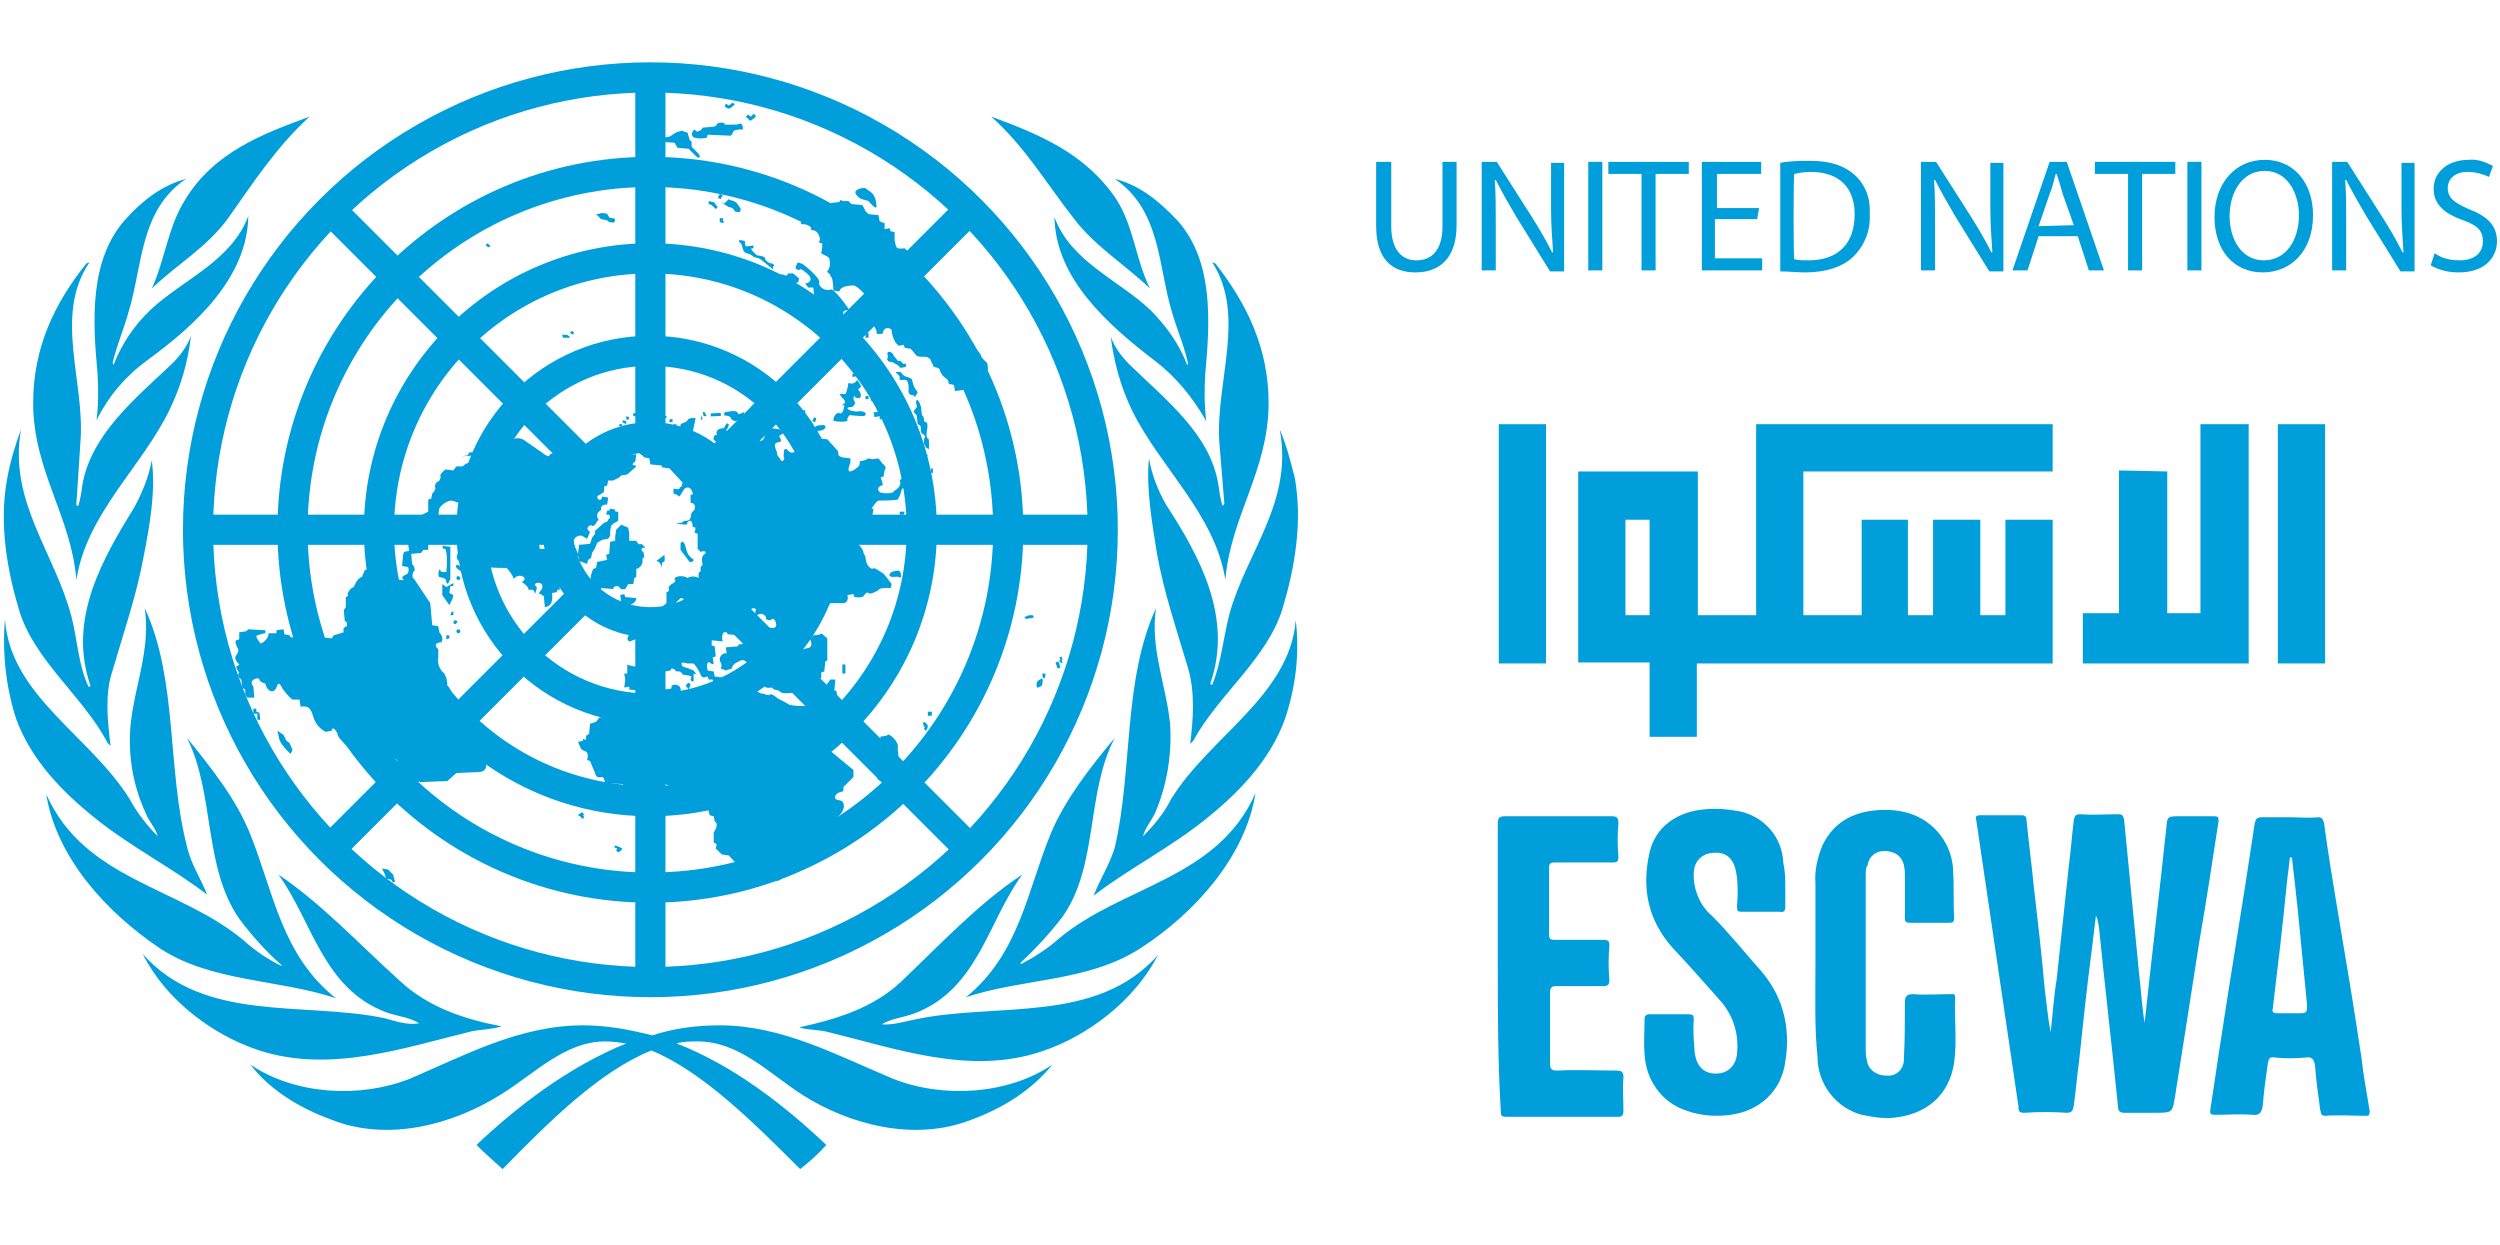 <?xml version="1.0" encoding="utf-8"?>
<!-- Generator: Adobe Illustrator 26.0.3, SVG Export Plug-In . SVG Version: 6.00 Build 0)  -->
<svg version="1.1" id="Layer_1" xmlns="http://www.w3.org/2000/svg" xmlns:xlink="http://www.w3.org/1999/xlink" x="0px" y="0px"
	 viewBox="0 0 248.7 123.9" style="enable-background:new 0 0 248.7 123.9;" xml:space="preserve">
<style type="text/css">
	.st0{fill:none;stroke:#009EDB;stroke-width:3;stroke-miterlimit:10;}
	.st1{fill:#009EDB;}
</style>
<g>
	<g>
		<circle class="st0" cx="64.7" cy="52.7" r="9.2"/>
		<circle class="st0" cx="64.7" cy="52.7" r="17.8"/>
		<circle class="st0" cx="64.7" cy="52.7" r="27"/>
		<circle class="st0" cx="64.7" cy="52.7" r="35.6"/>
		<circle class="st0" cx="64.7" cy="52.7" r="45"/>
		<line class="st0" x1="64.7" y1="43.7" x2="64.7" y2="7.5"/>
		<line class="st0" x1="64.7" y1="97.7" x2="64.7" y2="61.5"/>
		<line class="st0" x1="73.8" y1="52.7" x2="110" y2="52.7"/>
		<line class="st0" x1="19.4" y1="52.7" x2="55.6" y2="52.7"/>
		<line class="st0" x1="70.9" y1="46.4" x2="96.5" y2="20.8"/>
		<line class="st0" x1="58.4" y1="46.4" x2="32.8" y2="20.8"/>
		<line class="st0" x1="58.4" y1="58.9" x2="32.8" y2="84.5"/>
		<line class="st0" x1="70.9" y1="58.9" x2="96.5" y2="84.5"/>
		<path id="Laurel" class="st1" d="M30.8,11.6c-4.6,1.7-9.5,3.5-12.4,8.3c-1.7,2.7-2,6-3.3,8.8c2.5-2.4,5.5-4.1,7.6-7
			C25.1,18.3,27.5,14.6,30.8,11.6z M98.6,11.6c3.3,2.9,5.6,6.8,8.2,10.1c2.1,2.8,5.1,4.6,7.6,7c-1.4-2.8-1.6-6.1-3.3-8.8
			C108,15.2,103.2,13.3,98.6,11.6z M18.5,17.8c-2.3,0.6-4.3,2.1-6,4c-3.6,4-3.3,10-2.8,15.3c0.1,1.6,0.1,3.2-0.1,4.7
			c1.2-2.4,2.9-4.4,5.1-6c4.8-3.5,9.9-8.2,10-14.3C23,26,18.2,27.8,15,30.8c-1.6,1.5-2.9,3.4-3.7,5.5l-0.1-0.2
			c0.4-1.7,1.1-3.3,1.6-5.1C14.2,26.4,13.9,20.9,18.5,17.8L18.5,17.8z M110.9,17.8c4.6,3.1,4.3,8.7,5.7,13.3
			c0.5,1.7,1.2,3.3,1.6,5.1l-0.1,0.1c-0.8-2.1-2.1-3.9-3.7-5.5c-3.2-3-7.9-4.8-9.5-9.2c0.1,6.1,5.3,10.7,10,14.3
			c2.1,1.6,3.8,3.7,5.1,6c-0.2-1.6-0.2-3.2-0.1-4.7c0.5-5.4,0.8-11.3-2.8-15.3C115.2,19.9,113.3,18.4,110.9,17.8L110.9,17.8z
			 M8.9,26.1c-0.1,0-0.2,0.1-0.3,0.1c-3.2,4-5.3,8.4-5.3,13.9c0,6.7,3.8,11.3,4.3,17.6c1-6.6,6.5-11.2,9.3-17
			c1.1-2.3,1.8-4.7,2.1-7.3c-0.4,1.1-1.1,2-1.9,2.8c-3.7,3.5-8,7-8.9,12C8.1,49,8,49.6,7.8,50.3c-0.2,0.1-0.2-0.1-0.2-0.2L8,44
			C8.5,38,5.3,31.4,8.9,26.1L8.9,26.1z M120.6,26.1c3.4,5.3,0.3,11.9,0.7,17.9l0.5,6.1c-0.1,0.1-0.1,0.2-0.2,0.2
			c-0.2-0.7-0.3-1.4-0.4-2.1c-0.8-5-5.2-8.4-8.8-11.9c-0.8-0.8-1.5-1.7-1.9-2.8c0.3,2.5,1,5,2.1,7.3c2.8,5.7,8.3,10.4,9.3,16.9
			c0.5-6.3,4.3-10.9,4.3-17.6c0-5.4-2.1-9.8-5.3-13.9C120.8,26.2,120.7,26.1,120.6,26.1L120.6,26.1z M2.1,42.7
			c-0.6,1.6-1.1,3.3-1.4,5c-0.8,4.4,0,9,1.2,13c1.5,5,6.4,8.6,8.8,13.2l0.3,0.3c-0.3-2.5-0.6-5.2,0.2-7.5c1.1-3.8,2.4-7.5,3.1-11.4
			c0.6-3,1.2-6.5,0.8-9.5c-0.3,1.6-0.9,3.1-1.7,4.6C10.2,55.6,6.7,61.6,9,68.2c-0.1,0.1-0.1,0.2-0.2,0.1c-1-2.1-1.1-4.7-1.7-7
			C5.4,54.9,0.8,49.8,2.1,42.7L2.1,42.7z M127.3,42.7c1.4,7.2-3.3,12.2-5,18.4c-0.6,2.3-0.8,4.8-1.7,7c-0.1,0.1-0.2-0.1-0.2-0.1
			c2.3-6.6-1.1-12.7-4.4-17.8c-0.8-1.4-1.4-2.9-1.7-4.6c-0.3,2.9,0.3,6.4,0.8,9.5c0.7,3.9,2,7.7,3.1,11.4c0.7,2.4,0.5,5.1,0.2,7.5
			l0.3-0.3c2.5-4.6,7.4-8.2,8.9-13.2c1.2-4,2-8.6,1.2-13C128.4,46,128,44.3,127.3,42.7L127.3,42.7z M14.4,60.5
			c0.6,4.1-1,7.7-1.4,11.5c-0.3,3,0.2,6.1,1.5,8.9c0.3,0.8,1,1.5,1.2,2.3c-1.1-1.1-2.1-2.4-2.8-3.7C9,73.2,1,69.2,0.5,61.6
			c-0.3,3.3,0.1,6.8,1.1,9.9c1.5,4.1,4.6,7.3,8,10c3.5,2.8,7.8,5,11,7.5C20,87.4,19,86,18.6,84.2C16.6,76.5,17.7,67.6,14.4,60.5
			L14.4,60.5z M115,60.5c-3.3,7.2-2.3,16.1-4.1,23.8c-0.5,1.7-1.5,3.2-2.1,4.8c3.2-2.5,7.5-4.7,11-7.5c3.4-2.7,6.5-5.9,8-10
			c1.1-3.2,1.5-6.6,1.1-9.9c-0.6,7.5-8.6,11.6-12.4,17.8c-0.7,1.4-1.7,2.6-2.8,3.7c0.2-0.8,0.8-1.5,1.2-2.3c1.2-2.8,1.7-5.9,1.5-8.9
			C116,68.1,114.4,64.5,115,60.5L115,60.5z M18.6,73.4c2.8,5.6,1.6,12.8,5.2,18c1.2,1.6,2.6,3.2,4.2,4.6L28,96.1
			c-1.4-0.7-2.6-1.5-3.7-2.5c-6.4-5.4-15.9-6-19.7-14.6c1,6.3,6,11.8,11.4,15.4c5.1,3.3,11.7,3,17.4,4.9C28,95,27.2,88.7,24.9,83
			C23.5,79.5,21.1,76.5,18.6,73.4L18.6,73.4z M110.9,73.4c-2.5,3-5,6.2-6.4,9.6c-2.3,5.6-3.1,11.9-8.4,16.2
			c5.7-1.9,12.2-1.5,17.4-4.9c5.4-3.5,10.4-9.1,11.4-15.4c-3.8,8.6-13.3,9.2-19.6,14.5c-1.1,1-2.4,1.8-3.7,2.5l-0.1-0.1
			c1.5-1.4,2.9-2.9,4.2-4.6C109.3,86.1,108,78.9,110.9,73.4L110.9,73.4z M27.7,87c3.4,4.7,4.4,11.3,10.7,13.7
			c1.1,0.4,2.4,0.5,3.3,1.1c-1.2,0.2-2.3-0.2-3.4-0.5c-8.1-1.7-18,0.5-24.1-6.4c2.3,4.6,7,8.1,11.6,9.6c7.1,2.3,14.5-0.3,21.1-1.9
			c1-0.2,2.1-0.2,3-0.5c-3.7-0.7-7.3-1.9-10.1-4.5C35.7,93.9,32,89.9,27.7,87L27.7,87z M101.7,87c-4.4,2.9-8.1,6.9-12.1,10.7
			c-2.8,2.6-6.4,3.7-10.1,4.5c0.9,0.3,2,0.2,3,0.5c6.6,1.6,14,4.3,21.1,1.9c4.6-1.5,9.3-5.1,11.6-9.6c-6.1,6.9-16,4.7-24.1,6.4
			c-1.1,0.2-2.2,0.6-3.4,0.5c1-0.6,2.3-0.7,3.3-1.1C97.3,98.4,98.3,91.6,101.7,87L101.7,87z M58,102c-6.3,0-11.8,3-17.2,5.3
			c-5,2-11.5,1.6-15.9-1.4c2.1,2.7,5.1,4.4,8.1,5.5c5.6,2.2,12,0.5,16.8-2.5c3.4-2.1,6.4-5.3,10.4-5.3c0.7,0,1.4,0.1,2.1,0.2
			c-5.7,2.3-10.9,6.3-14.9,10.1c0.8,0.8,1.7,1.6,2.6,2.4c4.6-4.7,9.6-9.7,14.8-11.8c5.1,2.1,10.2,7.2,14.8,11.8
			c0.9-0.7,1.8-1.5,2.6-2.4c-4-3.8-9.2-7.9-14.9-10.1c0.7-0.2,1.4-0.2,2.1-0.2c4.1,0,7,3.1,10.4,5.3c4.7,3,11.2,4.7,16.8,2.5
			c3-1.1,5.9-2.8,8.1-5.5c-4.4,3-10.9,3.4-15.9,1.4c-5.5-2.3-11-5.3-17.2-5.3c-2.3,0-4.6,0.3-6.7,1C62.5,102.4,60.3,102,58,102
			L58,102z"/>
		<path class="st1" d="M73.3,20.2L73,20c0,0-0.5-0.1-0.5-0.2l0,0l0,0c0,0-0.3,0.3-0.5,0.5c0.2,0.1,0.5,0.3,0.5,0.3
			c0.3,0,0.5,0.2,0.6,0.4c0,0.1,0.5,0.1,0.5,0.1l0.1-0.3L73.3,20.2z"/>
		<path class="st1" d="M89.4,38.9L89.4,38.9L89.4,38.9C89.4,38.9,89.4,38.9,89.4,38.9z"/>
		<path class="st1" d="M71.9,20.2c0.1,0.1,0.1,0.1,0.1,0C71.8,20.1,71.7,20,71.9,20.2z"/>
		<polygon class="st1" points="71.6,21.7 71.6,21.7 71.6,22.1 72,22.2 71.9,21.7 		"/>
		<polygon class="st1" points="71,20.1 70.9,20.1 70.5,20 70.5,20.3 70.8,20.4 71.2,20.8 71.4,20.6 71,20.1 		"/>
		<path class="st1" d="M76.7,26.2c-0.2,0-0.6-0.3-0.6-0.5c0.1-0.2-0.8-0.3-0.8-0.3s-0.8-0.7-0.5-0.7c0.3,0.1,0.1-0.3,0.1-0.3
			c-0.2,0.1-0.5,0.1-0.7,0.1c-0.1-0.1-0.1-0.5-0.1-0.5c-0.2-0.1-0.3-0.1-0.5-0.1l0,0c-0.1,0-0.1,0-0.1,0.1c0,0.1,0.2,0.1,0.3,0.4
			c0.1,0.3,0.1,0.7,0.5,0.8c0.4,0.1,0.5,0.2,0.6,0.3s0.6,0.2,0.6,0.2l0.3,0.2l1.1,0.9v-0.3C77.1,26.5,77,26.2,76.7,26.2z"/>
		<path class="st1" d="M85.7,19.8l0.7,0.2c0,0,0.8,1,0.8,0.5c-0.1-1.4-0.7-1.4-1-1.7c-0.1-0.1-0.2-0.1-0.3-0.1l0,0
			c-0.3,0-0.9,0.2-0.8,0.5C85.2,19.5,85.5,19.7,85.7,19.8z"/>
		<path class="st1" d="M89.4,38.9L89.4,38.9L89.4,38.9z"/>
		<path class="st1" d="M88.3,35.6c-0.1,0.2,0,0.3,0.2,0.4c0.1,0,0.1,0,0.1,0c0.2,0,0.3,0.1,0.5,0.2c0.2,0.1,0.3,0.2,0.5,0.4l0.5-0.1
			c0,0,0.1-0.5-0.1-0.3c-0.2,0.1-0.3-0.3-0.5-0.3c-0.2,0.1-0.3-0.2-0.5-0.4c-0.2-0.2-0.1-0.3-0.3-0.4c-0.1-0.1-0.2-0.1-0.3-0.1l0,0
			c-0.1,0-0.1,0.1-0.1,0.1C88.2,35.3,88.4,35.3,88.3,35.6z"/>
		<polygon class="st1" points="71.9,19.4 71.6,19.3 71.6,19.3 71.4,19.7 71.7,19.8 		"/>
		<path class="st1" d="M89.6,37L89.6,37L89.1,37c0.1,0.2,0.4,0.3,0.4,0.5c0,0.2-0.1,0.3,0.2,0.3c0.2,0,0.5-0.1,0.6,0.2
			c0.1,0.3,0.1,0.5,0.1,0.8c-0.1,0.2,0.1,0.5,0.3,0.5s0.3,0.1,0.3,0.2c0,0.1,0.3-0.5,0.3-0.5c-0.2-0.2-0.3-0.4-0.4-0.6
			c0,0-0.2-0.7-0.2-0.7s-0.3-0.2-0.5-0.2C89.9,37.4,89.7,37.2,89.6,37z"/>
		<polygon class="st1" points="86.4,33.6 86.4,33.1 86.4,33.1 86.1,33.2 86.1,33.6 		"/>
		<polygon class="st1" points="92.3,48.2 92.5,48.3 92.7,48 92.4,47.9 		"/>
		<path class="st1" d="M91.2,40.5c-0.1,0.1-0.2,0.3-0.3,0.4c-0.1,0.1,0.3,0.3,0.3,0.5c0,0.1,0.1,0.8,0.1,0.8s0.3,0.1,0.3,0.3
			s0,0.6,0.1,0.6c0.1,0.1,0.4,0.2,0.3,0.4c-0.1,0.2-0.1,0.4-0.1,0.6l0.2,0.4l0.3,0.2c0,0,0.1-1.1-0.1-1.1s-0.1-0.7-0.1-0.7
			s0.2-0.9-0.1-0.9c-0.3,0-0.1-0.5-0.3-0.6c-0.2-0.2-0.1-0.8-0.2-1c-0.1-0.2-0.1-0.4-0.3-0.6h-0.1l0,0C91,40,91.3,40.5,91.2,40.5z"
			/>
		<polygon class="st1" points="92.8,46.6 92.6,46.6 92.6,46.6 92.6,47 92.8,47.1 		"/>
		<path class="st1" d="M84.4,38.1c0,0-0.1,0.8-0.3,1.1h-0.6c0.1,0.1,0.2,0.3,0.3,0.4c0.1,0.1,0.5,0.4,0.1,0.6
			c-0.3,0.2,0.1,0.1,0.1,0.1s-0.1,1-0.5,0.8c-0.4-0.1-0.6,0.5-0.6,0.7c0,0.2,1.6,0.2,1.4,0c-0.1-0.1,0.2-0.5,0.2-0.5
			s1.1,0.1,1.3,0.1c0.2,0,0.4-0.1,0.3-0.3c-0.1-0.2-0.6-0.2-0.6-0.2c-0.3,0.1-0.7,0-1-0.1c-0.5-0.3,0.1-0.3,0.2-0.3
			c0.1,0,0.5-0.3,0.3-0.6c-0.2-0.2,0-0.7,0-0.5s0.5,0.3,0.6,0.1c0.1-0.2,0-0.5-0.2-0.7c-0.2-0.1,0.4-0.2,0.2-0.5
			c-0.1-0.2-0.2-0.3-0.3-0.5l0,0C85,38.2,84.7,38.2,84.4,38.1z"/>
		<path class="st1" d="M91.9,71.8l-0.1,0.3c0.1,0,0.1,0,0.1,0.1l0.1,0.2l-0.1,0.1l0.2,0.2c0.1-0.1,0.2-0.3,0.2-0.5
			C92.2,72,92.1,71.9,91.9,71.8z"/>
		<path class="st1" d="M91.9,72.1"/>
		<polygon class="st1" points="92.3,71.2 92.7,71.2 92.7,70.8 92.3,70.8 		"/>
		<path class="st1" d="M92.3,70.8"/>
		<path class="st1" d="M89.4,57.4c0.2,0.1,0.3,0.1,0.2-0.4c-0.1-0.2-0.2-0.3-0.4-0.2l0,0c-0.4,0-0.8,0.2-0.7,0.5
			C88.8,57.5,89.2,57.3,89.4,57.4z"/>
		<rect x="83.8" y="66.1" class="st1" width="0.3" height="0.9"/>
		<path class="st1" d="M59.8,21.8c0,0,0.7,0.1,0.7,0.2s0.5,0.2,0.6,0.1c0.1-0.1,0.2-0.4-0.2-0.4s-0.3-0.2-0.5-0.4
			c-0.1-0.1-0.3-0.1-0.6-0.1c-0.2,0.1-0.5,0.1-0.5,0.1C59.5,21.5,59.8,21.8,59.8,21.8z"/>
		<polygon class="st1" points="44.9,12.9 44.4,12 44.4,12 		"/>
		<polygon class="st1" points="48.5,24.2 48.3,24.4 48.6,24.6 48.8,24.5 		"/>
		<path class="st1" d="M49.1,21.2l-0.5-0.9l0,0L49.1,21.2z"/>
		<polygon class="st1" points="79.6,40.9 79.6,41.1 80.1,41.1 80.1,40.8 		"/>
		<polygon class="st1" points="89.5,51.2 89.9,51.2 90,50.9 89.5,50.9 		"/>
		<rect x="86.1" y="39.4" class="st1" width="0.3" height="0.3"/>
		<polygon class="st1" points="87,39.7 86.8,39.6 86.8,39.6 86.6,39.8 86.9,40 		"/>
		<polygon class="st1" points="85.4,37.4 85.3,37.1 84.8,37.2 84.8,37.5 		"/>
		<polygon class="st1" points="72.5,10.8 72.6,10.8 73.1,10.4 72.9,10.2 72.9,10.2 72.5,10.5 72.2,10.3 72.1,10.6 72.4,10.8 		"/>
		<rect x="85.6" y="37.5" class="st1" width="0.3" height="0.2"/>
		<path class="st1" d="M80.1,40.8"/>
		<polygon class="st1" points="81,41.5 80.8,41.9 81.1,42 81.2,41.6 		"/>
		<path class="st1" d="M81.7,42.3c-0.2,0-0.3,0-0.5,0.1c-0.2,0.1-0.2,0.2,0,0.5l0.6-0.1c0,0,0.4-0.2,0.3-0.3
			C82.1,42.2,81.9,42.3,81.7,42.3z"/>
		<polygon class="st1" points="88.3,51.3 88.2,51.3 87.9,51.6 87.6,51.3 87.4,51.6 87.8,51.8 87.9,51.8 87.9,51.8 88.2,51.7 
			88.2,51.8 88.5,51.7 88.4,51.4 		"/>
		<path class="st1" d="M77.5,41.6"/>
		<path class="st1" d="M62.1,59.1L62.1,59.1l-0.4,0.1l0.1,0.7l0.3,0.2l0.5,0.1c0,0,0.7-0.2,0.7-0.7l-1.1-0.1L62.1,59.1z"/>
		<path class="st1" d="M66,55.9c0.2,0.1,0.1-0.7,0.1-0.7l0,0l-0.8,0.6c0.4,0.1,0.5,0.5,0.5,0.7C65.8,56.9,65.8,55.8,66,55.9z"/>
		<polygon class="st1" points="68.5,68.6 68.7,68.1 68.5,67.9 68.5,67.9 68.2,68.2 68.3,68.3 		"/>
		<polygon class="st1" points="74,66.5 73.8,66.3 73.5,66.5 73.6,66.8 		"/>
		<path class="st1" d="M68.6,55.9c0.2,0.1,0.6-0.2,0.3-0.3c-0.7-0.5-0.6-1.1-0.8-1.5c-0.1-0.1-0.1-0.2-0.2-0.2l0,0
			c-0.1,0-0.2,0.1-0.2,0.2v0.6C68,55.1,68.3,55.5,68.6,55.9z"/>
		<path class="st1" d="M72.3,63.2"/>
		<polygon class="st1" points="61.2,50.7 60.7,50.6 60.7,50.6 60.6,50.8 60.4,50.8 60.3,51.2 60.6,51.2 60.7,51.5 60.5,51.7 
			60.4,51.9 60.1,52 59.2,52.8 59.2,53.1 58.9,53.5 58.7,54.1 57.6,54.2 57.5,55.1 57.6,55.8 58.4,56.1 58.5,55.7 58.8,55.5 
			58.9,55 59.1,54.7 59.3,54.3 59.4,54 59.9,53.7 60.5,53.6 60.7,53.3 60.7,52.8 60.8,52.3 61,52.1 61.5,51.8 61.5,50.9 61.2,50.9 
					"/>
		<path class="st1" d="M64.6,43.9"/>
		<path class="st1" d="M45.6,57.3L45.6,57.3c-0.1,0-0.2,0.1-0.2,0.2l0,0l0,0c0,0.1,0.1,0.2,0.2,0.2l0,0c0.1,0,0.2-0.1,0.2-0.2
			C45.8,57.4,45.7,57.4,45.6,57.3z"/>
		<path class="st1" d="M47.7,55.6"/>
		<path class="st1" d="M63.5,62.8c0,0-0.2,0.3-0.5,0c0-0.1-0.1-0.1-0.1-0.1l0,0c-0.2,0-0.4,0.7-0.5,0.8c0,0,0.1,0.4,0.3,0.3
			c0.2-0.1,0.3-0.1,0.5-0.2c0.2-0.1,0.2-0.3,0.3-0.6C63.6,63.1,63.6,62.9,63.5,62.8z"/>
		<path class="st1" d="M69.1,80.1"/>
		<path class="st1" d="M85.4,75c-0.2-0.1,0.2,0.2,0.3,0.4c0.1,0.1,0.2,0.2,0.3,0.1c0.1,0,0.1-0.1,0.1-0.1c0.1-0.2,0.1-0.4,0.1-0.6
			l-0.3-0.3C85.8,75,85.5,75.2,85.4,75z"/>
		<path class="st1" d="M89.6,75.7l-0.2-0.2l-0.1-1.1c0.2-0.6-0.9-1.5-1-1.3c-0.1,0.2-0.7,0.1-0.7,0.2s-0.3,1.1-0.2,1.4
			c0,0,0,0,0,0.1l-0.4,1.1c-0.1,0.2-0.2,0.5-0.2,0.6l0,0l0.4,0.2l0.1,0.8c0.3,0.3,1,0.3,1.5,0.2l0.7-0.8
			C89.6,76.3,89.6,75.7,89.6,75.7z"/>
		<path class="st1" d="M63.8,62.4L63.8,62.4c0,0-0.2,0.5,0,0.5C64,63,64,63,64.1,63.2L64,63.4c-0.2-0.2-0.3,0.2-0.2,0.3
			s-0.2,0-0.2,0.2c0,0.2-0.1,0.2,0,0.3c0.1,0.1,0,0.1-0.2,0.2c-0.2,0.1,0.6,0.1,0.6,0.1s-0.1-0.3,0-0.3H64l0.1-1.8L63.8,62.4z"/>
		<path class="st1" d="M75.8,40c0-0.2-0.5-0.4-0.4-0.1S75,40.2,75,40.2s-0.3,0.3-0.3,0.3c0,0.1-0.1,0.3,0.2,0.4
			c0.3,0.1,0.8-0.2,0.8,0.1c0,0.1,0,0.2,0.1,0.2l0.8-0.8C76.3,40.2,75.8,40.1,75.8,40z"/>
		<path class="st1" d="M78.9,41.3c0-0.2-0.6-0.9-0.8-0.9l0.8,1C78.9,41.3,78.9,41.3,78.9,41.3z"/>
		<path class="st1" d="M77.5,41.4L77.5,41.4l0.5,0.1l-0.8-0.9l-0.8,0.8h0.2C77,41.5,77.5,41.4,77.5,41.4z"/>
		<path class="st1" d="M78.7,42.5"/>
		<path class="st1" d="M60,71.3l-0.4,0.1l-0.3,0.4l-0.6,0.2l-0.1,1l-0.3,0.2v0.4L58,73.5v0.2l-0.5,0.1l0.3,0.7l0.3,0.2
			c0.6,0.1,0.3,0.9,0.3,0.9l0.3,0.1l0.2,0.5l0.3,0.7c0.1,0.6,0.6,0.4,0.7,0.4c0.2,0,0.3,0.6,0.3,0.6l1.8,0.1c0,0-0.1,0.2,0.2,0.3
			c0.5,0.1,1,0.1,1.5,0.1l1.1-0.3c0.2-0.1,0.5-0.2,0.8-0.2c0.3,0,0.5,0.1,0.8,0.2c0.3,0.2,0.8,0.3,1.2,0.1l0.5,0.6l0.6,1l0,0L69,80
			l0.8,0.2l0.6,0.1l0.2,0.8l0.4,0.1l0.1,0.5c0.5,0.3-0.1,1.1-0.1,1.1v1l0.3,0.2l-0.1,0.4l0.6,0.6l0.7,0.1l1.1,1.2l1.2,0.8l0.8,0.2
			l0.2,0.7l0.3-0.1l0.3-0.2l1.1-0.1l0.6-0.5l0.6-0.1l4.3-3.7l0.3-1.5v-0.5c0.8-0.6,0.9-1.7,0.1-1.7c-0.6-0.1-0.3-0.7,0.2-0.8
			l0.3-0.1v-0.4l1-1v-0.7l-2.3-1.9c-0.5-0.2-0.5-0.7-0.3-1.3l1.2-2.7c-0.1-0.7-0.2-1.3-0.3-2L83,68.7l0.1-1.1h-0.5l-0.8,1.1
			l-0.1,0.3l-0.6,1c-0.8,0.3-1.7,0.3-2.6,0.1c-0.3-0.2-0.7-0.4-1.1-0.6c0,0-0.7-0.6-0.8-0.4c-0.1,0.2-0.8-0.2-0.8-0.1
			s-0.6-0.3-0.6-0.3l-0.9-0.3l0.7-0.1l-0.1-0.5c0,0,0.1,0,0.1-0.1l0,0l1.1,0.6c0.1,0.2,0.7,0.1,0.7,0.1l0.2,0.2
			c0.2,0,0.5,0.1,0.6,0.2c0.2,0.3,1.4,0.1,1.4,0.1l0.3,0.3l0.5,0.2h0.8l0.7-0.9l0.2-0.2l-0.1-0.6l0.3-0.3v-0.5l0.3-0.1l0.1-1
			l0.2-0.1v-2.2L81.7,63c-0.1,0.2-0.8,0.2-0.8,0.2s-0.2,0.3-0.3,0.3s0.2,0.4,0.1,0.7c-0.1,0.3-0.5,0.3-0.5,0.3l-0.7,0.2l-0.2,0.2
			h-0.7l-0.1-0.4c0.1-0.1,0.1-0.2,0.2-0.3l0.6-0.2l0.5-0.2l0.2-0.5c0.1-0.5,0.6-0.4,0.6-0.4s1-0.8,1.1-1.3c0.1-0.5,0.4-1.6,1-1.6H84
			c0.5-0.2,0.3-0.8,0.3-0.8l0.6-0.1l0.1,0.3c0,0,0.8,0.1,0.9-0.1c0.1-0.1,0.3-0.5,0.5-0.3s1-0.3,1-0.3c0.1-0.3,1.2-0.2,1.2-0.2
			l0.1-0.4c0,0-0.8-1.1-0.9-1.1c-0.1,0-0.9-0.7-1-0.4c-0.7-0.2-0.7-1.2-0.7-1.2L85.9,55c0-0.4-0.7-1.1-0.8-1.1
			c-0.2-0.1-0.3-0.4-0.3-0.6l0,0l0.9-1.1c0.1-0.1,0.1-0.1,0.1-0.1l0.2-0.7l0.8-0.2l0.1-0.6h-0.2c0,0,0.5-0.8,0.7-0.8
			c0.6,0,1.2,0,1.9-0.1c0.2-0.3,0.3-0.6,0.4-1c0-0.1,0.3-0.2,0.5-0.2c0.2-0.2,0.5-0.3,0.6-0.6c0.1-0.2-0.2-1.4-0.4-1.1
			c-0.2,0.1-0.4,0.2-0.6,0.3l-0.1,0.5l-0.2,0.2c0.1,0.2,0.1,0.3,0,0.5c-0.1,0.3-0.5,0.5-0.5,0.5l-0.2,0.2c-0.4,0.1-0.8,0.1-1.2,0
			c-0.2-0.1-0.3-0.3-0.2-0.5c0.1-0.1,0.2-0.2,0.3-0.2c0.3,0.1-0.1-0.8-0.1-0.8l0.3-0.1c0,0,0.1-0.8,0.2-0.8c0.1,0-0.1-0.3-0.2-0.4
			c-0.2-0.1-0.4-0.6-0.6-0.6c-0.3,0.1-0.6,0.1-0.9,0L86,45.8l-0.5,0.1c0,0,0.1,0.3-0.1,0.5c-0.3,0.3-1.3,1-0.9-0.1l0.1-0.3v-0.4
			l-0.8-0.1c0,0-0.4-0.1-0.4-0.3c0-0.1,0-0.3-0.1-0.4l-1-1.1l-1.1-0.1l-0.1-0.2l-0.7-0.1c-0.1-0.1-0.2-0.1-0.3-0.1l-1.1,0.3
			c-0.1,0.1-0.1,0.3,0,0.5c0.1,0.7,0.3,1-0.1,1c-0.2,0.1-0.5-0.1-0.6-0.3c0,0-0.3-0.1-0.3,0.1c0,0.2-0.1,0.6,0,0.7
			c0.1,0.2-0.2,0.5-0.3,0.3s-0.5-0.6-0.4-0.7c0.1-0.1-0.6-1,0.1-1.1c0.7-0.1-0.1-0.6,0.2-0.7l0.3-0.2h0.3l0.2-0.2l0,0l-0.6-0.1
			l-0.3-0.1l-0.7-0.1c-0.4,0.2-0.7,0.6-0.8,1c-0.3,0.6-1,0-1-0.5l-1.6-0.1c-0.2,0-0.3,0-0.5,0c-0.1,0.4-0.8-0.1-0.6-0.3
			c0.1-0.1,0.2-0.3,0.2-0.5l-0.2-0.1l-0.3,0.5c-0.6,0-0.8,0.3-0.7,0.6c0.1,0.2-0.2-0.1-0.3,0.3c-0.1,0.3,0.1,0.3,0.3,0.5
			c0.3,0.1-0.1,0.1,0.1,0.3c0.2,0.2,0.4,0.1,0.5,0.1l-0.3,0.3c-0.2,0.1-0.5,0.1-0.7,0c0,0.1-0.1,0.2-0.1,0.2
			c-0.7-0.6-1.5-1.1-2.4-1.5c0.1-0.1,0.4-0.1,0.5-0.4c0.1-0.5,0.2-0.9,0.3-1.4c0,0-0.7-0.1-0.8,0.2c-0.1,0.2-0.5,0.3-0.5,0.3
			s-0.3,0.1-0.2,0.3c0.1,0.2-0.3,0.3-0.3,0.3c0,0.1,0,0.2,0,0.2l-2.9,0.7l0,0l0.1,1.1l-0.5-0.2H64l-0.1-0.3l-0.3-0.1v1l0.3,0.2
			l0.2,0.2l0.5,0.1l0.1,0.6l1.1,0.1l0.1,0.2l0.7,0.1l1.3,1.4l-0.1,0.4l-0.2,0.1c0.1,0.3-0.6,0.1-0.6,0.1v0.5l0.3,0.1l0.3,0.2
			l0.5-0.8c0.5-0.3,0.7,0.1,0.8,0.4c0.1,0.3-0.2,0.2-0.2,0.2V50l0.3,0.1c0.2,0.2,0.2,0.6-0.1,0.8c-0.1,0.1-0.1,0.1-0.1,0.1l-0.1,0.5
			c-0.1,0.4-0.6,0.3-0.6,0.3L67.8,52l-0.6,0.1l1.1,0.1c0.1-0.4,0.4-0.5,0.5-0.3c0.1,0.2,0.1,0.3,0.1,0.5l0.3,0.1L69.1,53l0.3,0.1
			v1.5l0.3,0.3c0.6-0.2,0.6,0.1,0.3,0.3c-0.3,0.2-0.1,1-0.1,1l-0.2,0.2v0.4L69.5,57v0.5c-0.3-0.2-0.8-0.2-1.1,0
			c-0.4-0.3-1.3-0.2-1.3,0.1c0.3,0.3-0.3,0.5-0.3,0.5l-0.3,0.3c0.2,0.5-0.2,0.5-0.2,0.5V60l-0.6,0.5v0.8l1.4,0.8l0.1,0.1h0.4V62
			L67.2,61v-1l0.5-0.5h0.1l0,0c0.4,0,0.3,1,0.3,1.2v1.1l0,0c0,0.1,0,0.2,0.1,0.2l0.2,0.1l-0.4,0.3l-0.3,0.4l-0.5-0.1l-0.6-0.1
			l-0.2-0.3L66,62.3L66,62.9l-0.2,0.3l-0.6,0.6c0.6,0,0.2,0.3-0.1,0.5L64,64.6c-0.1,0-0.1,0-0.2-0.1v0.3l-0.3,0.1l0.3,0.3h0.2v0.8
			c0,0.6-1.5,0.2-1.6,0.1L62.4,67L62.1,67l0.1,0.6l-0.1,0.8l0.5-0.1v0.3l1.2,0.1l0.2-0.2l1.1-1.1l0.5-0.5l1.1-0.2
			c0.1-0.5,0.6,0.1,0.6,0.1c0.5-0.1,0.6,0.3,0.6,0.3l0.6,0.1c0.5,0.1,0.2,0.2,0.2,0.4s0.3,0.2,0.3,0.2L69,67l0.3,0.1L69,66.7
			l-0.5-0.2l-0.6-0.2c-0.3-0.5,0.1-0.4,0.5-0.3H69c0.3,0.3,0.5,0.7,0.7,1.1c0,0.2,0.3,0.3,0.3,0.3l0.4-0.1l0.1,0.3h0.4l0.1,0.3h0.8
			l0.1-0.5l-0.8-0.1l-0.1-0.5l-0.6-0.1c-0.2-0.8,0.1-1,0.3-0.7l0.3,0.1l-0.1-0.7l0.3-0.1l-0.1-1l-0.3-0.1v-0.5l1.1,0.1
			c-0.1-0.3-0.1-0.6,0.1-0.9h0.3l0.1,0.2l1.4,0.1h0.1c0.6,0.3,0.3,0.7,0.1,0.8c-0.2,0.1-0.3,0.1-0.5,0.1l-0.1,0.2l-1.2,0.1L72.3,65
			c-0.3-0.1-0.7,0.2-0.7,0.6c0,0.1,0,0.2,0.1,0.3c0.1,0.2,0.1,0.4,0,0.6l0.5,0.2l0.6-0.2c0.1-0.5,0.5-0.6,0.9-0.8s1,0.5,0.8,0.9
			c0,0.1,0,0.1-0.1,0.1c-0.7,0.5-1.4,0.9-2.2,1.3l0,0c-1.2,0.6-2.5,1-3.8,1.3h-0.1l-0.5-0.1l-0.1-0.7c-0.1-0.5-1-0.5-0.9-0.1
			c0.1,0.3-1.6,0.1-1.6,0.1l-1.1,0.8l-0.8,0.1l-0.3,0.2l-0.1-0.3h-0.3l-0.2,0.3l-1.8,0.8c-0.1,0.1-0.2,0.2-0.1,0.2
			C60.4,71,60,71.3,60,71.3z M74.4,61.6c0-0.3,0.1-0.7,0.1-0.8s0.3-0.3,0.5-0.3l0,0c0.1,0,0.2,0.1,0.2,0.2c-0.1,0.2-0.1,0.4,0,0.6
			c0.6-0.6,1.1,0.1,1,0.2c-0.1,0.1,0.3,0.3,0.6,0.1c0.2-0.2,0.5,0.4,0.4,0.7c-0.1,0.3-0.9,0.2-1-0.1c-0.1-0.3-0.2-0.2-0.3-0.1
			c-0.2,0.1-0.4,0.2-0.6,0.1l-0.2-0.2c0-0.1,0.1-0.1,0-0.2C75,62,75,62,74.9,62L74.4,61.6z"/>
		<path class="st1" d="M98.2,36.1c0,0-0.6-0.5-0.6-0.7S97,34.7,97,34.5c0-0.2-0.6-0.6-0.6-0.7s-0.3-0.7-0.3-0.7l-0.7-0.7L95.3,32
			L94.8,32l-1.1-1.4l0.1-0.4l-0.3-0.1v-0.6L93,29.4l-0.5-0.1l-1-1.1l-0.1-0.5h-0.5l0.1-0.8l-0.3-1.2c-0.2,0.1-0.3,0.1-0.5,0
			c-0.3-0.1,0.1-0.5,0.1-0.5V25L90,24.7c0,0-0.8,0.1-0.8-0.1c-0.1-0.1-0.2-0.7-0.2-0.7L89,23.1L88.6,23l-0.1-0.3l-0.5,0.1v-0.6
			l-0.3-0.1L87.5,22l-0.1-0.6l-1-0.1L86.1,21l-0.3-0.6l-1.1-0.1l-0.3-0.3L83.9,20l-0.3-0.1l-0.1,0.2l-0.9,0.1l-0.1,0.3
			c-0.5,0.1-1.1,0.2-1.6,0.1L80,21.4c-0.1,0.2-0.1,0.3-0.2,0.3c-0.2,0-0.1,0.6-0.1,0.6c0.3,0,0.5,0,0.8,0.1c0.2,0.1,0.2,0.5,0.2,0.5
			c0.7-0.1,1,0.9,0.8,1.1c-0.1,0.2,0.3,0.2,0.3,0.2c0,0.3,0,0.6-0.1,0.9c-0.1,0.2,0.6,0.3,0.8,0.6c0.1,0.5,0.1,0.9-0.2,1.3
			c-0.1,0.1,0.3,0.2,0.3,0.4s0.1,0,0.2,0.4s0.1,1.1,0.1,1.1l0.6,0.1c0.1-0.6,1.2-0.6,1.5-0.6c0.7,0.4,1.2,1,1.4,1.7
			c0,0.3-0.5,0.3-0.5,0.3v0.1l0.3,1.2c0.6,0.4,1.1,1.2,1,1.4c-0.1,0.2,0.6,0.1,0.6,0.1c0.1-0.8,0.9-0.6,0.9-0.3
			c0,0.3,0.2,0.8,0.2,0.8l0.2,0.4l0.3,0.3l0.5-0.1l0.1,0.3l0.6,0.1c0.2,0.2,0.4,0.5,0.6,0.7c0.1,0.1,0.7,0.1,0.9,0.1
			s0.5,0.2,0.5,0.4c0.1,0.2,0.2,0.4,0.3,0.6c0,0,0.6,0.1,0.6,0.3s0.2,0.4,0.3,0.6l0.5,0.4l0.1,0.4l0.5,0.1l0.1,0.6l0.8-0.1l0.5-0.3
			c0.1-0.1,0.3-0.2,0.4-0.2l0.7-1c0.1-0.2,0.2-0.5,0.5-0.4C98.5,37.3,98.2,36.1,98.2,36.1z"/>
		<path class="st1" d="M92,47.8c-0.1-0.1,0.1-0.8,0.1-0.8c0.1-0.2,0.1-0.5,0-0.7c-0.1-0.3-0.1-0.7,0.2-1l-0.3-0.2l-0.3-0.1l-0.3,0.1
			c-0.1-0.3-0.2-0.6-0.3-0.9l0,0l0.2,0.1V44L90.9,44c-0.1-0.2-0.1-0.4-0.2-0.6l-0.1-1l-0.3-0.2l0.1-0.3l-0.3-0.1l0.2-0.6L90,40.5
			h-0.5c-0.2-0.5-0.5-0.9-0.7-1.3c0.1-0.1,0.1-0.1,0.2-0.1c0.2-0.1,0.3-0.1,0.3-0.1l0,0l-0.1-0.5l-0.4-0.3l-0.1-0.6
			c0,0-0.5,0.1-0.5,0.3c0,0.1-0.1,0.1-0.1,0.1c-0.3-0.5-0.7-1-1-1.5v-0.1c0.2-0.3,0.1-0.5-0.2-0.6c-0.3-0.1-0.3-0.1-0.4-0.5
			c-0.1-0.2-0.2-0.4-0.5-0.5l-0.1-0.6l-0.3,0.2c-0.2-0.2-0.3-0.4-0.6-0.6l0.2-0.5c-0.2,0-0.3-0.1-0.3-0.2l-0.5-1
			c-0.2-0.1-0.3-0.2-0.4-0.1c-0.2,0.1-0.1-1-0.1-1s0.4-0.3,0.6-0.1c0.2,0.2-1.5-2.3-1.9-2.1c-0.4,0.2-1.2-0.2-1.1-0.7
			c0.1-0.5-1.6-1.8-1.6-1.8s-0.6-0.3-0.6-0.1c-0.1,0.3-0.3,0.5,0,0.6c0.3,0.2,0.2-0.2,0.6,0.1s0.9,0.7,0.7,1
			c-0.1,0.2-0.3,0.3-0.5,0.3l0.3,0.4h0.5l0.1,0.8c0,0,0.6,0.3,0.7,0.6c0.1,0.2,0.1,0.3,0.1,0.5L81.3,32c0.1,0.2,0.2,0.4,0.4,0.5h0.2
			l0.5,0.3v0.4c0.4,0,0.7,0.2,0.9,0.6l0.8,0.8l0,0c0.2,0.2,0.2,0.2,0.5,0.5c0.1,0.1,0.2,0.1,0.2,0.1c0.1,0.2,0.3,0.3,0.5,0.5
			l-0.1,0.1c0,0.5,0.2,0.4,0.5,0.3c0.1,0.1,0.1,0.2,0.2,0.3c0,0.3,0,0.7,0.5,0.7l0,0c0.6,0.8,1.1,1.6,1.6,2.4v0.1l0,0
			c0.1,0.1,0.2,0.3,0.2,0.4c-0.1,0.1-0.1,0.1-0.2,0.2l-0.7,0.1v0.7L86.9,41l0.1,0.5l0.5-0.1c0,0,0,0.6,0.1,0.3
			c0.1-0.2,1.3,0.1,1.2,0.6c0,0.2,1.1,0.8,1,1.6c0.1,0,0.2,0.1,0.2,0.1c0.2,0.6,0.4,1.3,0.6,1.9L90.5,46c0.1,0.1,0.1,0.1,0.2,0.1
			c0.1,0.6,0.3,1.1,0.3,1.7c0,0.5-0.1,1-0.4,1.1c-0.6,0.3,0.1,0.1,0.1,0.1l-0.1,1c0.1,0.5,0.3,0.2,0.5,0c0.1-0.1,0.1-0.2,0.2-0.3
			l0.9-1.7C92.1,48.1,92.1,47.9,92,47.8z"/>
		<path class="st1" d="M78.3,28.3c-0.1-0.3,0.3-0.5,0.6-0.1l0.5-0.1l0.1-0.4l-0.6-0.5h-0.5c0,0-0.1,0.3-0.3,0.2
			c-0.1-0.1-0.3-0.1-0.4-0.1c-0.2-0.1-0.2,0.5-0.1,0.7l1,0.5C78.3,28.5,78.3,28.4,78.3,28.3z"/>
		<path class="st1" d="M65.5,20.6c0.1-0.2,0.1-0.2,0.3-0.3c0.3-0.1-0.1-0.6-0.3-0.6c-0.2,0.1-0.4,0-0.5-0.2v1.2
			C65.3,20.9,65.4,20.8,65.5,20.6z"/>
		<path class="st1" d="M59.1,59.2c0.1-0.2,0.3-0.3,0.6-0.4l0.1-0.3l1.2,0.1c0-0.2,0.2-0.3,0.4-0.3c0.1,0,0.2,0.1,0.3,0.2
			c0,0.2,0.5,0.1,0.5,0.1l0.3-0.5H63l0.1-0.6l0.2-0.1v-0.8c0.4-0.1,0.7-0.5,0.6-1l0.2-0.2L64,54.9c-0.3-0.1-0.2-0.5,0.1-0.4
			c0.3,0.1-0.3-0.4-0.3-0.4c-0.3,0.2-0.5-0.3-0.5-0.3h-0.7v-0.7l-0.1-0.6l-0.7-0.3l-0.5,0.5l-0.1,0.7v0.4l-0.5,0.1l-0.1,1.2
			l-0.3,0.1l0.1,0.5l-0.5,0.1l-0.5,0.1l-0.1,0.6L59,56.6l-0.2,0.6l-0.2,1.3l0.6,0.5C59.1,59.3,59,59.2,59.1,59.2z"/>
		<path class="st1" d="M63.2,46.3c-0.6,0,0-0.4,0-0.4l0.1-0.7h-0.5l-0.1-1l-1.4-0.7l-0.1-0.5l0.2-0.1l-0.3-0.1l-0.3,0.3l-0.1,0.4
			l-0.5,0.1v0.2h-0.3V44c-0.7,0.3-1.3,0.8-1.9,1.3h-1.5h-0.5c-0.2,0.4-0.6-0.1-0.6-0.1c-0.1-0.3-0.7,0-0.7,0c0,0.5-0.8-0.2-0.8-0.2
			l-1.6-1.1c-0.9-0.8-2.3,0.2-2.3,0.5c0,0.3-0.3,0.3-0.6,0.3l-1.1-0.2c-0.2,0-0.4,0-0.5,0.2c-0.2,0.3-0.8,0.3-0.8,0.3L47.1,45
			L46.7,45l-0.2,0.3l-0.6,0.1l1.4-0.1c0.3-0.1-0.1,0.8-0.3,0.7l-0.6,0.1L46,46.4h-0.6l-0.3,0.4l-0.8-0.1c0,0-0.5,0.4-0.5,0.6
			c0.1,0.2-0.1,0.6-0.2,0.6c-0.2,0-0.4,0.4-0.3,0.6c0.1,0.2-0.3,0.6-0.3,0.6l-0.1,0.5l-0.3,0.1v1.2l-0.6,0.3v0.6l-0.2,0.3l-0.5,1.1
			v0.2l-0.7,0.7l0.1,0.7l-0.5,0.1l-0.1,0.3L40,56.3l0.5,0.1c0.2-0.1,0.2,0.6,0,0.7c-0.2,0.1-0.7,0.3-0.4,0.5
			c0.3,0.2-0.7,0.1-0.7-0.1s-0.6-0.5-0.7-0.4c-0.1,0.1-0.2-0.1-0.3-0.2l-1.1-0.4c-0.3,0.1-0.7,0.1-1,0.2L36,57.4
			c-0.5,0.1-0.8,1-0.8,1c-0.4,0.1-0.7,0.7-0.6,0.8c0.1,0.1-0.2,0.2-0.2,0.2v1l-0.2,0.3l0.1,1.1c0.3,0,0.2,0.5,0.2,0.5
			c-0.5,0.1-0.3,0.6-0.3,0.6l-1,0.3L33,63.5l-1.2-0.1l-0.3,0.3l0,0l-1.2-0.3h-1.4l-0.1-0.2l-0.5-0.1l-0.1-0.5l-0.7,0.1L27.5,63
			L26.7,63c0.1,0.5-0.7,1.1-0.8,1c-0.1-0.2-0.6-0.7-0.3-0.8c0.3-0.1,0.6-0.2,0.8-0.2v-0.3l-1.7-0.1l-0.2,0.2l-0.7,0.1v0.7l-0.3,0.1
			c-0.2,0.1,0.1,0.7,0.1,0.7c0.3,0.3-0.1,0.8-0.1,0.8c-0.3,0.3,0.2,0.8,0.2,0.8c0.3,0.1-0.2,0.3-0.2,0.3c0,0.2,0.2,0.5,0.3,0.6
			c-0.2,0.2-0.1,0.5,0.1,0.6l0.1,0.1l0.1,0.8l0.3,0.2v0.5l0.2,0.3h0.7l-0.1-1.1c-0.6-0.7,0.6-1,0.6-0.7c0.1,0.3,0.6,0.4,0.6,0.4
			c0.1,0.7,0.8,1.1,1.1,0.4c0.2-0.7,0.4-0.3,0.6,0.1c0.3,0.4,0.6,0.8,1,1.1h0.7l0.1,0.7c0.8-0.1,1,0.1,1.3,1.1
			c0.2,0.6,0.6,1.1,1.2,1.4l0.6-0.1c0-0.6,0.6,0.1,0.6,0.4s1.2,1.4,1.2,1.4l1.4,0.3l0.2,0.2l2,0.7h0.2c0.1-0.2,0.2-0.3,0.4-0.3
			c0.4,0.1,0.8,0.3,1,0.7c0.1,0.2,0.2,0.3,0.3,0.3l1.1,0.4c0.1,0.1,0.1,0.2,0.1,0.4c0.1,0.7,0.4,0.6,0.4,0.6l2.6-0.1l0.9-0.8
			l2.3-0.1c1.2-0.1,0.5-1.7,0.2-1.7c-0.1-0.2-0.2-0.3-0.1-0.6l-2.3-3.5c-0.4-0.4-0.7-0.8-1.1-1.2c0.1-0.2,0.2-0.4,0.2-0.6
			c0.6-0.4-0.1-1-0.1-1c0-0.5-0.1-0.8-0.3-1.2c-0.5-0.4-0.7-1-0.6-1.6v-0.8c-0.7-0.7,0.3-0.7,0.3-0.7c0.2-0.3,0.1-0.7-0.2-1
			l-0.1-0.6l-0.6-0.1L42.8,60l-1.6-2.4c-0.3-0.1-0.1-0.7-0.1-0.7c0.4-0.2-0.1-0.8-0.1-0.8l-0.1-1l1-0.1l0.2-0.3h0.5v-1.2
			c0.1-0.2,0.2-0.3,0.3-0.3h0.2c0.1,0,0.2,0.1,0.2,0.1l0.6,0.1l0.1-0.1l0.4-1.1l0,0L44,52.1c-0.6-0.3-0.3-1.5-0.3-1.5
			c0.2-0.4,0.7-0.7,1.1-0.8c0.3,0,0.5,0.1,0.7,0.2l0.6-0.1c0.2,0.1,0.3,0.2,0.3,0.3c-0.1,0.5-0.1,0.8-0.1,1.3
			c-0.1,0.1-0.1,0.1-0.1,0.2c-0.1,0.1-0.1,0.2-0.1,0.3l0.1,1.1l0.2,1.2l-0.6,0.5c-0.5,0.3-0.5,1,0.1,1.1c0.3,0.1,0.2,1-0.3,0.3
			c-0.7,0,0.2,0.6,0.2,0.6c0.7,0.3,0.6-0.4,0.6-0.4l0.4-0.3l1-0.6l0,0c0.3,0.2,0.7,0.5,0.8,0.9c0,0.1,1.8,0.1,1.8,0.1
			c0.3,0.3,0.6,0.7,0.7,1.1c0.5-0.7,1.6-0.1,0.8,0.3c0.7,0.4,0.7,0.8,0.7,0.8c0.6-0.2,0.6,0.3,0.6,0.4c0.1-0.2,0.2-0.5,0.2-0.7
			c-0.7-0.5,0.9-0.7,0.5,0.2l-0.3,0.4l0.5,0.3l0.1,1.1c1-0.1,0.7-1.4,0.7-1.4l0.5-0.1c0-0.4,0.3-0.2,0.3-0.2
			c-0.2-1.1,0.2-1.6,0.5-1.7l0.8-0.8c0.1-0.2,0.1-0.4,0.1-0.6c-0.4-0.2-0.2-0.8,0.3-0.3s-0.3-1.1-0.3-1.1l-0.3-0.3l-0.5-0.1L55,54
			l-0.3,0.2L54.7,54l-0.2,0.6h-0.8L53.6,54l0.5-0.1l0.2-0.3l0.1-0.4h0.5l1.1-1.1C56,52,56.1,52,56.2,52l0.3,0.2l0.4,0.3l0.1,0.3
			L56.7,53l-0.1,0.4l0.1,0.5h0.3c0.1-0.4,0.5-0.7,0.9-0.6c0.2,0.1,0.3,0.2,0.5,0.3l0.3-0.7c-0.6-0.3,0-0.8,0.2-0.6s0.6-0.6,0.6-0.6
			s0.3,0.4,0-0.1c-0.2-0.3-0.1-0.6,0.2-0.8l0.1-0.1c-0.1-0.6,0.6-0.5,0.6-0.5l0.1-0.7l-0.6-0.1c-0.1,0.7-0.7,0.1-0.4-0.1
			c0.2-0.1,0.4-0.2,0.6-0.4v-0.5l0.3-0.1l0.1-0.5H61l0.6-0.3l0.2-0.2l0.6-0.1l0.9-0.8L63.2,46.3z"/>
		<path class="st1" d="M83.9,72.6"/>
		<polygon class="st1" points="46.7,56.2 47.7,55.6 47.7,55.6 		"/>
		<polygon class="st1" points="38,86.4 38,86.4 38.3,87 38.4,87.4 38.9,87.5 39.1,87.8 39.3,87.7 39.1,87 38.6,86.5 		"/>
		<polygon class="st1" points="61.5,84.8 61.8,84.6 61.9,84.4 61.7,84.3 61.2,84.1 61.1,84.3 61.4,84.4 61.3,84.6 		"/>
		<polygon class="st1" points="57.9,80.8 57.6,81 57.5,81.1 57.7,81.2 58,81.5 58.1,81.2 58,81.1 58.1,81 		"/>
		<polygon class="st1" points="25.6,71 25.6,71.6 25.9,71.6 25.8,70.9 25.5,70.8 25.5,70.5 25.2,70.5 25.2,71 		"/>
		<polygon class="st1" points="28.4,74.5 28.9,75 29.1,74.6 28.8,73.9 28.5,73.7 28.2,73.1 27.6,72.7 27.6,72.7 27.8,73.6 28,74 		
			"/>
		<path class="st1" d="M69.1,80.1"/>
		<path class="st1" d="M104,67h-0.3l0,0c0,0.2,0,0.5,0.2,0.5l0.1-0.3l0,0C104,67.2,104,67,104,67z"/>
		<path class="st1" d="M105.5,65.9c0.1,0.1,0.1,0.1,0.2,0l-0.1-0.3c0.1,0,0.1,0,0.1,0.1v-0.1c0-0.1-0.1-0.2-0.1-0.3l0,0l-0.2,0.1
			c0,0.1,0,0.1,0.1,0.2C105.3,65.7,105.4,65.8,105.5,65.9z"/>
		<path class="st1" d="M105.5,66.4c-0.1-0.2-0.1-0.4-0.2-0.6l0,0l-0.3,0.1c0.1,0.3,0.2,0.6,0.2,0.6L105.5,66.4z"/>
		<path class="st1" d="M102.7,61.2c-0.1,0-0.1,0-0.2,0c-0.2,0-0.4,0.1-0.6,0.2l0.2,0.2c0.1-0.1,0.3-0.1,0.5-0.1l0,0l0.3-0.1
			C102.8,61.4,102.8,61.2,102.7,61.2z"/>
		<path class="st1" d="M103.6,67.5L103.6,67.5c-0.1,0.1-0.2,0.1-0.3,0.2c-0.3,0.2-0.2,0.8,0,0.7c0.2-0.2,0.4,0,0.4-0.5
			C103.8,67.6,103.7,67.5,103.6,67.5z"/>
		<polygon class="st1" points="67.3,42.4 67.3,42.2 67.3,42.2 67,42.2 67,42.5 		"/>
		<polygon class="st1" points="69.9,41.7 69.8,41.4 69.7,41.5 69.8,41.8 		"/>
		
			<rect x="70.7" y="41.1" transform="matrix(0.999 -4.641117e-02 4.641117e-02 0.999 -1.837 3.347)" class="st1" width="1" height="0.3"/>
		<polygon class="st1" points="70.3,41.4 70.1,41 70.1,41 69.9,41 70,41.4 		"/>
		<polygon class="st1" points="65.7,41.3 65.4,41.2 65.4,41.2 65.4,41.5 65.6,41.5 		"/>
		<rect x="66.6" y="41.7" class="st1" width="0.3" height="0.3"/>
		<polygon class="st1" points="66.3,41.4 66,41.3 66,41.3 65.9,41.6 66.3,41.6 		"/>
		<path class="st1" d="M73.6,12.3c-0.2,0.1-0.5,0.1-0.7,0.1h-0.8c0-0.2-0.2-0.2-0.4-0.2l0,0c-0.2,0-0.4,0.1-0.4,0.2
			c-0.1,0.2-0.3,0.2-0.3,0.2l-1.1,0.1c-0.1,0.3-0.6,0.5-0.7,0.3l0,0c-0.1-0.4-0.7,0.5-0.1,0.7c0.4,0.1,0.8,0.1,1.2,0l0.1-0.3
			l2.3,0.1c0.1-0.1,0.2-0.3,0.3-0.5c0,0,0.6-0.2,0.8-0.1S73.9,12.2,73.6,12.3z"/>
		<path class="st1" d="M69.4,15.2l-0.6-0.6v-0.5l-0.2-0.2l-0.2-0.7l-0.6-0.2l-0.6,0.2l-0.6,0.4l-0.7,0.1l-0.3,0.4l1.5,0.1l0.3,0.5
			l1.1,0.1l0.7,0.7C69.6,15.9,69.8,15.6,69.4,15.2L69.4,15.2z"/>
		<polygon class="st1" points="75,11.3 74.7,11.6 74.4,11.4 74.2,11.6 74.5,11.9 74.6,12 74.7,12 75.2,11.6 		"/>
		<path class="st1" d="M72.7,41.6c0,0.1,0.3,0.3,0.5,0.3c0.2-0.1,0.5-0.2,0.7-0.3c0,0,0.2-0.7,0.1-0.6c-0.2,0.1-0.6,0.3-0.6,0.1
			c0-0.1-0.2-0.2-0.3-0.2c-0.1,0-0.2,0-0.3,0L72.1,41L72,41.3l0.5,0.1C72.5,41.4,72.7,41.5,72.7,41.6z"/>
		<path class="st1" d="M73.1,40.9"/>
		<polygon class="st1" points="62.6,41.5 62.3,41.4 62.3,41.7 62.5,41.8 		"/>
		<path class="st1" d="M45.7,56.9C45.7,56.9,45.7,56.9,45.7,56.9C45.6,56.9,45.6,56.9,45.7,56.9z"/>
		<path class="st1" d="M45.5,34.3"/>
		<path class="st1" d="M39.5,28.2"/>
		<path class="st1" d="M67.8,13.1"/>
		<rect x="63" y="41.1" class="st1" width="0.3" height="0.3"/>
		<path class="st1" d="M56.6,33.6c0.3,0-0.2-0.3-0.2-0.3s-0.6,0.1-0.5-0.2l0.1,0.5H56.6z"/>
		<path class="st1" d="M55.8,33.1"/>
		<polygon class="st1" points="62.3,41.9 62,41.8 61.9,42 62.3,42.2 		"/>
		<path class="st1" d="M44.4,57.9c0.1,0.5,0.4-0.3,0.4-0.3v-3.2L44,54.3l0,0l0.1,0.3h0.2c0.3,0.7,0.1,2.3,0.1,2.3s-0.6,0.1-0.6-0.2
			c-0.1-0.3-0.3,0.6-0.1,0.7S44.4,57.4,44.4,57.9z"/>
		<polygon class="st1" points="45,59.6 45.1,59.2 44.7,59 44.8,58.3 45.1,58.3 45.1,58 45.1,58 44.4,58.4 44,58.1 44,59.2 
			44.7,60.2 		"/>
		<path class="st1" d="M45.6,62.6L45.6,62.6c-0.1,0-0.2,0.1-0.2,0.2l0,0c0,0.1,0.1,0.2,0.2,0.2c0.1,0,0.2-0.1,0.2-0.2
			S45.7,62.6,45.6,62.6z"/>
		<path class="st1" d="M45.5,61.9c0-0.1-0.1-0.2-0.2-0.2c-0.1,0-0.2,0.1-0.2,0.2c0,0.1,0.1,0.2,0.2,0.2C45.4,62,45.5,61.9,45.5,61.9
			z"/>
		<polygon class="st1" points="45.1,60.8 44.9,60.9 44.8,61.2 45.1,61.2 		"/>
		<polygon class="st1" points="44.4,63.6 44.7,63.5 44.7,63.2 44.4,63.2 		"/>
		<polygon class="st1" points="57.1,33.1 56.9,32.9 56.7,33.1 57,33.3 		"/>
		<polygon class="st1" points="61.9,42.4 61.9,42.2 61.6,42.2 61.6,42.4 		"/>
	</g>
	<g>
		<path class="st1" d="M213.3,102.2c0.7-6.6,1.5-13.2,2.2-19.8c0.1-1.2,0.1-1.2,1.4-1.2c1.1,0,2.1,0,3.3,0c0.5,0,0.5,0.1,0.5,0.5
			c-0.6,3.9-1.2,7.9-1.9,11.9c-0.8,5.1-1.6,10.3-2.4,15.3c-0.3,1.8-0.2,1.8-2.1,1.8c-1,0-2,0-3,0c-0.4,0-0.6-0.2-0.6-0.6
			c-0.6-6-1.3-11.9-1.9-17.9c-0.1-0.4-0.1-0.8-0.3-1.1l-0.4,3.3c-0.5,3.8-0.9,7.6-1.3,11.4c-0.2,1.4-0.3,2.8-0.5,4.2
			c-0.1,0.5-0.2,0.7-0.7,0.7c-1.4-0.1-2.8-0.1-4.2,0c-0.5,0-0.6-0.1-0.6-0.6c-1.1-7.5-2.2-14.9-3.3-22.4c-0.3-2-0.6-4.1-0.9-6.1
			c-0.1-0.4,0-0.5,0.4-0.5c1.4,0,2.8,0,4.1,0c0.4,0,0.5,0.2,0.5,0.5c0.2,2.1,0.5,4.3,0.7,6.4c0.4,3.4,0.8,6.9,1.1,10.3
			c0.2,1.5,0.3,2.9,0.6,4.4c0.2-1.7,0.3-3.5,0.6-5.3l1.2-11.2c0.2-1.5,0.3-3,0.5-4.6c0.1-0.5,0.2-0.6,0.7-0.6c1.2,0.1,2.4,0,3.7,0
			c0.4,0,0.5,0.1,0.6,0.5c0.5,5.1,1,10.3,1.5,15.4c0.2,1.7,0.3,3.5,0.6,5.2c0.1,0.1,0.1,0.1,0.1,0.2
			C213.3,102.4,213.3,102.3,213.3,102.2z"/>
		<path class="st1" d="M235.7,110.3c-0.3-1.7-0.6-3.5-0.8-5.2c-0.7-4.7-1.5-9.5-2.3-14.2c-0.5-3-1-6-1.4-9c-0.1-0.4-0.2-0.6-0.6-0.6
			c-1,0.1-1.9,0-2.8,0s-1.9,0-2.8,0c-0.5,0-0.6,0.2-0.7,0.6c-0.3,2-0.6,3.9-0.9,5.9c-1.2,7.5-2.4,15-3.5,22.5
			c-0.1,0.5,0,0.6,0.5,0.6c1.2,0,2.4-0.1,3.7,0c0.7,0.1,0.9-0.3,1-0.9c0.1-1.4,0.3-2.8,0.5-4.2c0.1-0.5,0.2-0.7,0.7-0.6
			c1,0.1,2.1,0.1,3.1,0c0.6-0.1,0.8,0.2,0.9,0.8c0.1,1.4,0.3,2.9,0.5,4.3c0.1,0.3,0,0.7,0.5,0.7c1.4-0.1,2.8,0,4.3,0
			C235.7,110.8,235.8,110.7,235.7,110.3z M228.5,100.8c-0.7,0-1.4,0-2,0c-0.4,0-0.5-0.2-0.4-0.5c0.5-4.2,1-8.3,1.4-12.5
			c0.1-0.8,0.2-1.7,0.3-2.5h0.2c0.2,1.7,0.4,3.5,0.6,5.4c0.3,3.1,0.6,6.1,0.9,9.2C229.5,100.8,229.5,100.8,228.5,100.8z"/>
		<path class="st1" d="M177.6,88.2c0,0.7,0,1.4,0,2c0,0.4-0.1,0.6-0.6,0.5c-1.2,0-2.4,0-3.7,0c-0.5,0-0.5-0.1-0.5-0.6
			c0.1-1.1,0.1-2.3-0.1-3.4c-0.3-1.5-1.2-2.1-2.7-1.8c-0.9,0.2-1.5,1-1.5,1.9c-0.1,1.6,0.6,3.3,1.8,4.3c1.7,1.7,3.3,3.7,4.9,5.5
			c2.4,2.8,3,6.1,2.3,9.6c-0.6,2.6-2.6,4.3-5.3,4.7c-1.5,0.2-3,0.1-4.4-0.4c-2.5-0.8-4.1-3.1-4.2-5.7c-0.1-1.1,0-2.3,0-3.4
			c0-0.3,0.1-0.5,0.5-0.5c1.3,0,2.6,0,3.9,0c0.4,0,0.5,0.1,0.5,0.5c-0.1,1.1,0,2.3,0.1,3.4c0.2,1.3,0.9,2,2.1,2c1.2,0,2-0.8,2.1-2
			c0.2-2-0.4-3.9-1.8-5.4c-1.5-1.7-3-3.4-4.6-5.1c-2.5-2.8-3.1-6-2.3-9.5c0.6-2.6,2.8-4.1,5.6-4.3c1.1-0.1,2.2,0,3.3,0.2
			c2.5,0.5,4.3,2.6,4.4,5.1C177.6,86.8,177.6,87.4,177.6,88.2L177.6,88.2z"/>
		<g>
			<g id="UN">
				<path class="st1" d="M138.4,16.1v6.4c0,2.4,1.1,3.4,2.5,3.4c1.6,0,2.6-1.1,2.6-3.4v-6.4h1.4v6.3c0,3.3-1.7,4.7-4.1,4.7
					c-2.2,0-3.9-1.2-3.9-4.6v-6.4H138.4z"/>
				<path class="st1" d="M147.4,26.9V16.1h1.5l3.5,5.5c0.7,1.1,1.4,2.3,2,3.5h0.1c-0.1-1.5-0.2-2.8-0.2-4.4v-4.5h1.3v10.8h-1.4
					l-3.4-5.5c-0.7-1.2-1.4-2.4-2-3.6h-0.1c0.1,1.4,0.1,2.6,0.1,4.4v4.6L147.4,26.9z"/>
				<path class="st1" d="M159.4,16.1v10.8h-1.4V16.1H159.4z"/>
				<path class="st1" d="M163.3,17.3H160v-1.2h8v1.2h-3.3v9.6h-1.4C163.3,26.9,163.3,17.3,163.3,17.3z"/>
				<path class="st1" d="M174.8,21.8h-4.2v3.9h4.7v1.2h-6V16.1h5.9v1.2h-4.4v3.4h4.2L174.8,21.8z"/>
				<path class="st1" d="M177.1,16.2c1-0.2,2-0.2,3-0.2c2,0,3.4,0.5,4.4,1.4c1.1,1,1.6,2.4,1.5,3.9c0.1,1.6-0.5,3.1-1.6,4.2
					c-1,1-2.7,1.6-4.8,1.6c-0.8,0-1.7-0.1-2.5-0.1V16.2z M178.5,25.8c0.5,0.1,1,0.1,1.4,0.1c3,0,4.6-1.7,4.6-4.6
					c0-2.5-1.4-4.2-4.4-4.2c-0.6,0-1.1,0.1-1.6,0.2C178.4,17.3,178.4,25.8,178.5,25.8z"/>
				<path class="st1" d="M191.1,26.9V16.1h1.5l3.5,5.5c0.7,1.1,1.4,2.3,2,3.5h0.1c-0.1-1.5-0.2-2.8-0.2-4.4v-4.5h1.3v10.8h-1.4
					l-3.4-5.5c-0.7-1.2-1.4-2.4-2-3.6h-0.1c0.1,1.4,0.1,2.6,0.1,4.4v4.6L191.1,26.9z"/>
				<path class="st1" d="M202.8,23.5l-1.1,3.4h-1.5l3.7-10.8h1.7l3.7,10.8h-1.5l-1.1-3.4H202.8z M206.3,22.4l-1.1-3.1
					c-0.2-0.7-0.4-1.4-0.6-2h-0.1c-0.2,0.7-0.3,1.3-0.6,2l-1.1,3.2L206.3,22.4z"/>
				<path class="st1" d="M211.7,17.3h-3.3v-1.2h8v1.2h-3.3v9.6h-1.4L211.7,17.3L211.7,17.3z"/>
				<path class="st1" d="M219,16.1v10.8h-1.4V16.1H219z"/>
				<path class="st1" d="M230.1,21.4c0,3.7-2.3,5.7-5,5.7c-2.9,0-4.8-2.2-4.8-5.5c0-3.4,2.1-5.7,5-5.7
					C228.2,15.9,230.1,18.2,230.1,21.4z M221.8,21.5c0,2.3,1.2,4.4,3.4,4.4s3.5-2,3.5-4.5c0-2.1-1.1-4.4-3.4-4.4
					S221.8,19.2,221.8,21.5z"/>
				<path class="st1" d="M232,26.9V16.1h1.5l3.5,5.5c0.7,1.1,1.4,2.3,2,3.5h0.1c-0.1-1.5-0.2-2.8-0.2-4.4v-4.5h1.3v10.8h-1.4
					l-3.4-5.5c-0.7-1.2-1.4-2.4-2-3.6h-0.1c0.1,1.4,0.1,2.6,0.1,4.4v4.6L232,26.9z"/>
				<path class="st1" d="M242.2,25.2c0.7,0.5,1.6,0.7,2.5,0.7c1.4,0,2.3-0.7,2.3-1.9c0-1.1-0.6-1.6-2-2.1c-1.7-0.6-2.9-1.5-2.9-3.1
					c0-1.7,1.4-2.9,3.5-2.9c0.8-0.1,1.6,0.2,2.4,0.6l-0.4,1.1c-0.6-0.3-1.4-0.5-2.1-0.5c-1.5,0-2,0.9-2,1.6c0,1,0.7,1.5,2.1,2.1
					c1.8,0.7,2.8,1.6,2.8,3.2c0,1.6-1.2,3.1-3.8,3.1c-1,0-1.9-0.2-2.8-0.7L242.2,25.2z"/>
			</g>
			<g id="Arabic">
				<polygon class="st1" points="153.8,42.2 153.8,66 153.3,66 149.4,66 149.1,66 149.1,42.2 149.4,42.2 153.3,42.2 				"/>
				<polygon class="st1" points="231.3,42.2 231.3,66 230.8,66 226.9,66 226.6,66 226.6,42.2 226.9,42.2 230.8,42.2 				"/>
				<path class="st1" d="M175.9,42.2h-1.2v19h-5.8V46.9H157v19h7.1v7.4h4.7V66h35.4V51.7h-4.7v9.5H197v-9.5h-4.7v9.5h-2.5v-9.5h-4.6
					v9.5h-5.8V46.9h24.8v-4.7H175.9L175.9,42.2z M164.1,61.2h-2.4v-9.5h2.4V61.2z"/>
				<polygon class="st1" points="223.7,42.2 223.7,66 207.2,66 207.2,61 210.8,61 210.8,46.8 215.6,46.9 215.6,61 218.9,61 
					218.9,42.2 				"/>
			</g>
			<path class="st1" d="M180.6,95.9c0-2.6,0-5.3,0-8c-0.1-1.3,0.2-2.6,0.7-3.8c1.1-2.3,3-3.3,5.4-3.5c1.1-0.1,2.2,0,3.2,0.3
				c2.6,0.8,4.4,3.2,4.4,5.9c0.1,1.5,0,3,0.1,4.5c0,0.4-0.1,0.5-0.5,0.5c-1.3,0-2.6,0-3.9,0c-0.5,0-0.5-0.2-0.5-0.6
				c0-1.4,0-2.8,0-4.2c0-1.4-0.5-2.1-1.6-2.3c-1-0.2-1.9,0.3-2.1,1.3c0,0.1,0,0.1-0.1,0.2c-0.1,0.3-0.1,0.6-0.1,1
				c0,5.7,0,11.4,0,17.2c0,0.3,0,0.6,0.1,1c0.1,1,1,1.6,1.9,1.6h0.1c1,0.1,1.7-0.7,1.7-1.6v-0.1c0.1-1.9,0.1-3.7,0.1-5.6
				c0-0.6,0.2-0.8,0.8-0.8c1.2,0.1,2.4,0,3.7,0c0.2,0,0.5-0.1,0.5,0.3c-0.1,2.1,0.2,4.3-0.1,6.5c-0.5,3.3-2.8,5.2-6.1,5.5
				c-1,0.1-2.1-0.1-3.1-0.3c-2.6-0.7-4.4-3.1-4.4-5.8C180.5,102.1,180.6,99,180.6,95.9L180.6,95.9z"/>
		</g>
		<path class="st1" d="M149,96c0-4.7,0-9.3,0-14.1c0-0.6,0.2-0.7,0.8-0.7c3.5,0,7,0,10.5,0c0.5,0,0.7,0.1,0.7,0.7
			c-0.1,1.1-0.1,2.2,0,3.3c0,0.5-0.1,0.6-0.6,0.6c-1.9,0-3.8,0-5.7,0c-0.5,0-0.6,0.1-0.6,0.6c0,2.1,0,4.3,0,6.5
			c0,0.5,0.1,0.6,0.6,0.6c1.6,0,3.2,0,4.8,0c0.5,0,0.6,0.1,0.6,0.6c-0.1,1.1-0.1,2.3,0,3.4c0,0.5-0.2,0.6-0.6,0.6
			c-1.6,0-3.2,0-4.7,0c-0.5,0-0.6,0.2-0.6,0.7c0,2.4,0,4.7,0,7c0,0.5,0.1,0.7,0.7,0.7c2-0.1,3.9,0,5.9,0c0.6,0,0.7,0.2,0.7,0.7
			c-0.1,1.1,0,2.2,0,3.3c0,0.4-0.1,0.6-0.5,0.6c-3.7,0-7.4,0-11.2,0c-0.5,0-0.5-0.2-0.5-0.6C149,105.5,149,100.7,149,96z"/>
	</g>
</g>
</svg>
